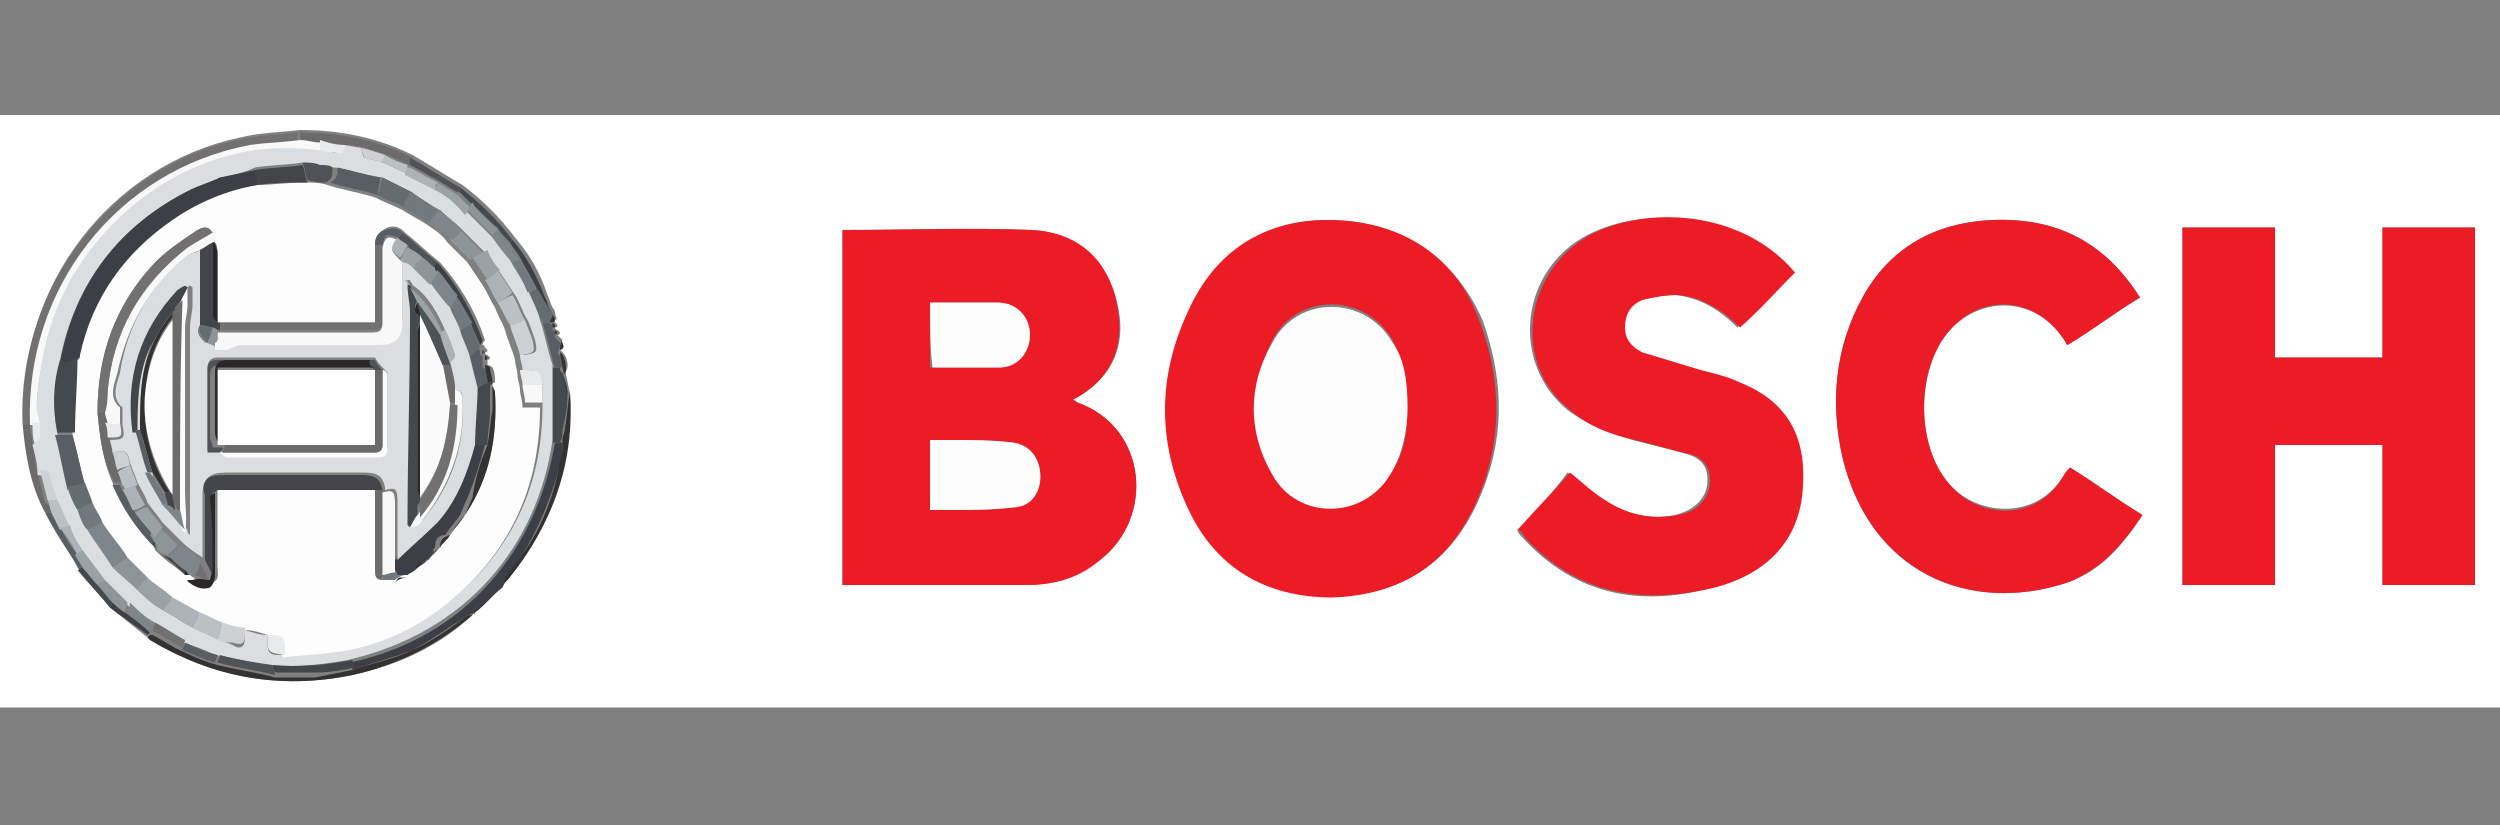 <?xml version="1.0" encoding="utf-8"?>
<!-- Generator: Adobe Illustrator 19.0.0, SVG Export Plug-In . SVG Version: 6.00 Build 0)  -->
<svg version="1.1" id="Capa_1" xmlns="http://www.w3.org/2000/svg" xmlns:xlink="http://www.w3.org/1999/xlink" x="0px" y="0px"
	 viewBox="0 0 100 33" style="enable-background:new 0 0 100 33;" xml:space="preserve">
<rect x="0" y="0" width="100" height="33" fill="#808080" stroke="none"/>
<style type="text/css">
	.st0{fill:#FEFEFE;}
	.st1{fill:#EB1C25;}
	.st2{fill:#727070;}
	.st3{fill:#3C3F45;}
	.st4{fill:#343132;}
	.st5{fill:#6C6A6A;}
	.st6{fill:#44494E;}
	.st7{fill:#585E63;}
	.st8{fill:#4F5256;}
	.st9{fill:#656C70;}
	.st10{fill:#FEFDFD;}
	.st11{fill:#F8F8F8;}
	.st12{fill:#E8EAEB;}
	.st13{fill:#DBDEE0;}
	.st14{fill:#42464A;}
	.st15{fill:#7F868B;}
	.st16{fill:#ADB2B6;}
	.st17{fill:#BAC0C3;}
	.st18{fill:#CDD1D4;}
	.st19{fill:#9BA2A6;}
	.st20{fill:#8D9599;}
	.st21{fill:#72797E;}
	.st22{fill:#FDFDFD;}
	.st23{fill:#2B2729;}
	.st24{fill:#FBFBFB;}
</style>
<g>
	<path class="st0" d="M0,28.3c0-7.9,0-15.8,0-23.7c33.3,0,66.7,0,100,0c0,7.9,0,15.8,0,23.7C66.7,28.3,33.3,28.3,0,28.3z M4.4,24.3
		c0.5,0.4,1,0.8,1.5,1.2c0,0,0.1,0.1,0.1,0.1c2.5,1.5,5.2,2,8.1,1.4c1.8-0.4,3.4-1.1,4.8-2.4c0,0,0,0,0.1-0.1
		c0.4-0.4,0.7-0.7,1.1-1.1l0,0c0.1-0.1,0.1-0.1,0.2-0.2c1.8-2.2,2.6-4.7,2.5-7.5c0,0,0,0,0,0c-0.1-0.3-0.1-0.6-0.2-0.8c0,0,0,0,0,0
		c0.2-0.2,0.1-0.7-0.2-0.9l0,0l0,0c0.3-0.1,0-0.3,0.1-0.4c-0.1-0.1-0.1-0.1-0.2-0.2c0,0,0.1,0,0.1-0.1c0,0-0.1-0.1-0.1-0.1
		c0,0-0.1,0-0.1-0.1c0,0,0.1,0,0.1-0.1c0,0-0.1-0.1-0.1-0.1c0,0,0-0.1-0.1-0.1l0,0c0.3,0,0.1-0.1,0.1-0.3c0-0.1-0.1-0.2-0.1-0.2
		c-0.1-0.2-0.1-0.3-0.2-0.5c-0.3-0.9-0.7-1.6-1.3-2.3c-0.6-0.8-1.3-1.5-2.1-2.1c-0.7-0.4-1.3-0.8-2-1.2c-1.4-0.7-2.9-1-4.5-1
		c-0.8,0.1-1.6,0.1-2.4,0.3c-5.2,1.1-8.9,6-8.6,11.2c0,1.3,0.3,2.5,0.8,3.7c0.4,0.8,0.9,1.5,1.3,2.3C3.5,23.3,4,23.8,4.4,24.3z
		 M33.7,9.2c0,4.7,0,9.5,0,14.2c0.1,0,0.1,0,0.2,0c2.4,0,4.8,0,7.2,0c1.1,0,2-0.4,2.9-1c2.2-1.7,1.9-5.3-0.9-6.3
		C43,16,43,16,42.9,16c1.9-1,2.2-2.6,1.7-4.2c-0.5-1.6-1.7-2.5-3.3-2.6C38.8,9.1,36.2,9.2,33.7,9.2z M91,23.4c0-1.9,0-3.7,0-5.6
		c1.5,0,2.9,0,4.3,0c0,1.9,0,3.7,0,5.6c1.3,0,2.5,0,3.7,0c0-4.8,0-9.5,0-14.3c-1.3,0-2.5,0-3.7,0c0,1.7,0,3.5,0,5.2
		c-1.4,0-2.9,0-4.3,0c0-1.7,0-3.5,0-5.2c-1.3,0-2.5,0-3.7,0c0,4.8,0,9.5,0,14.3C88.5,23.4,89.7,23.4,91,23.4z M53.1,8.8
		c-2.4,0-4.4,1.2-5.5,3.6c-1.2,2.6-1.2,5.2,0,7.8c1.1,2.4,3.1,3.6,5.8,3.6c2.7,0,4.6-1.3,5.7-3.7c1.1-2.4,1.1-4.8,0.2-7.3
		C58.2,10.3,56,8.8,53.1,8.8z M60.7,21.2c0,0.1,0.1,0.2,0.2,0.3c2.1,2.3,4.7,2.8,7.6,2c1.9-0.5,3.3-1.7,3.5-3.8
		c0.2-2-0.5-3.6-2.5-4.4c-0.6-0.2-1.3-0.4-1.9-0.6c-0.7-0.2-1.4-0.3-2-0.6c-0.4-0.2-0.7-0.5-0.7-1c0-0.5,0.2-0.9,0.7-1.1
		c0.4-0.1,0.9-0.2,1.4-0.2c1,0.1,1.8,0.6,2.5,1.3c0.7-0.7,1.4-1.5,2.2-2.2c-2.1-2.4-5.9-2.7-8.2-1.5c-2.7,1.4-3.1,5.1-0.8,7
		c0.8,0.6,1.7,0.9,2.6,1.2c0.8,0.2,1.6,0.4,2.3,0.6c0.5,0.2,0.7,0.5,0.7,1c0,0.7-0.5,1.2-1.3,1.4c-1,0.2-2,0-2.9-0.6
		c-0.5-0.3-0.9-0.7-1.4-1.1C62.2,19.6,61.5,20.4,60.7,21.2z M82.8,18.7c-0.1,0.1-0.2,0.3-0.3,0.4c-1.1,1.7-3.3,1.5-4.4,0.4
		c-1.5-1.5-1.5-4.7-0.1-6.3c1.3-1.4,3.4-1.3,4.5,0.3c0.1,0.1,0.1,0.2,0.2,0.3c1-0.6,1.9-1.3,2.9-1.9c-1.4-2.2-3.3-3.2-5.9-3.1
		c-2.3,0.1-4.1,1.1-5.2,3.1c-1.1,2-1.3,4.2-0.8,6.4c1.1,4.6,5,6.3,9,5c1.4-0.5,2.2-1.5,3-2.7C84.7,20,83.7,19.3,82.8,18.7z"/>
	<path class="st1" d="M33.7,9.2c2.6,0,5.1-0.1,7.6,0c1.6,0.1,2.8,0.9,3.3,2.6c0.4,1.6,0.2,3.2-1.7,4.2c0.1,0,0.1,0.1,0.2,0.1
		c2.8,1,3.1,4.6,0.9,6.3c-0.8,0.7-1.8,1-2.9,1c-2.4,0-4.8,0-7.2,0c-0.1,0-0.1,0-0.2,0C33.7,18.6,33.7,13.9,33.7,9.2z M37.2,20.4
		c0.3,0,0.6,0,0.9,0c0.8,0,1.6,0,2.4-0.1c0.6-0.1,1-0.5,1.1-1c0.1-0.8-0.3-1.5-1.1-1.6c-0.8-0.1-1.6-0.1-2.4-0.1c-0.3,0-0.6,0-0.9,0
		C37.2,18.6,37.2,19.5,37.2,20.4z M37.2,12.1c0,0.9,0,1.8,0,2.6c0.9,0,1.8,0,2.7,0c0.7,0,1.2-0.6,1.2-1.3c0-0.7-0.5-1.3-1.3-1.3
		C39,12.1,38.1,12.1,37.2,12.1z"/>
	<path class="st1" d="M91,23.4c-1.3,0-2.5,0-3.7,0c0-4.8,0-9.5,0-14.3c1.2,0,2.4,0,3.7,0c0,1.7,0,3.5,0,5.2c1.5,0,2.9,0,4.3,0
		c0-1.7,0-3.5,0-5.2c1.3,0,2.5,0,3.7,0c0,4.7,0,9.5,0,14.3c-1.2,0-2.5,0-3.7,0c0-1.9,0-3.7,0-5.6c-1.4,0-2.9,0-4.3,0
		C91,19.7,91,21.5,91,23.4z"/>
	<path class="st1" d="M53.1,8.8c3,0,5.2,1.5,6.1,4.1c0.9,2.4,0.9,4.9-0.2,7.3c-1.1,2.4-3,3.6-5.7,3.7c-2.7,0-4.7-1.2-5.8-3.6
		c-1.2-2.6-1.2-5.2,0-7.8C48.6,10,50.6,8.8,53.1,8.8z M56.3,16.3c0-1-0.2-1.9-0.6-2.7c-1.1-1.9-3.8-1.9-4.8,0
		c-0.9,1.8-0.9,3.6,0,5.3c1,1.8,3.6,1.8,4.7,0C56.2,18.2,56.3,17.2,56.3,16.3z"/>
	<path class="st1" d="M60.7,21.2c0.7-0.8,1.5-1.6,2.1-2.3c0.5,0.4,0.9,0.8,1.4,1.1c0.9,0.6,1.9,0.8,2.9,0.6c0.8-0.1,1.3-0.7,1.3-1.4
		c0-0.5-0.3-0.9-0.7-1c-0.8-0.2-1.5-0.4-2.3-0.6c-0.9-0.2-1.8-0.5-2.6-1.2c-2.3-1.8-1.9-5.5,0.8-7c2.3-1.2,6.1-1,8.2,1.5
		c-0.7,0.7-1.4,1.5-2.2,2.2c-0.7-0.7-1.5-1.2-2.5-1.3c-0.5,0-1,0.1-1.4,0.2c-0.5,0.2-0.7,0.6-0.7,1.1c0,0.5,0.3,0.8,0.7,1
		c0.7,0.2,1.3,0.4,2,0.6c0.6,0.2,1.3,0.3,1.9,0.6c2,0.8,2.7,2.3,2.5,4.4c-0.2,2.1-1.6,3.3-3.5,3.8c-2.9,0.7-5.5,0.3-7.6-2
		C60.9,21.3,60.8,21.2,60.7,21.2z"/>
	<path class="st1" d="M82.8,18.7c1,0.6,1.9,1.3,2.9,1.9c-0.8,1.2-1.7,2.2-3,2.7c-3.9,1.3-7.9-0.4-9-5c-0.5-2.2-0.3-4.4,0.8-6.4
		c1.1-2,2.9-3,5.2-3.1c2.6-0.1,4.5,0.9,5.9,3.1c-1,0.6-1.9,1.3-2.9,1.9c-0.1-0.1-0.1-0.2-0.2-0.3c-1.1-1.6-3.2-1.8-4.5-0.3
		c-1.4,1.5-1.4,4.8,0.1,6.3c1.1,1.2,3.3,1.4,4.4-0.4C82.6,18.9,82.7,18.8,82.8,18.7z"/>
	<path class="st2" d="M0.9,16.9C0.7,11.6,4.4,6.7,9.5,5.6c0.8-0.2,1.6-0.2,2.4-0.3c0,0.1,0,0.2,0,0.3c-0.6,0.1-1.3,0.1-1.9,0.2
		c-5.3,1-9,5.7-8.8,11.1c0,0,0,0.1,0,0.1C1.1,17,1,16.9,0.9,16.9z"/>
	<path class="st3" d="M19,24.5C19,24.6,18.9,24.6,19,24.5c-0.2,0.1-0.3,0.1-0.4,0.2c-0.7,0.4-1.3,0.9-2.1,1.3
		c-0.7,0.3-1.6,0.5-2.4,0.8c0-0.1-0.1-0.2-0.1-0.3c4.7-1,7.5-4.6,8.2-8.8c0.1,0,0.2,0,0.3,0c0,0.3,0,0.6-0.1,0.9
		c-0.4,1.5-1,2.9-1.9,4.2c-0.2,0.2-0.3,0.5-0.4,0.7c0,0,0,0,0,0C19.7,23.8,19.4,24.2,19,24.5z"/>
	<path class="st4" d="M14.1,26.8c0.8-0.3,1.6-0.4,2.4-0.8c0.7-0.3,1.4-0.8,2.1-1.3c0.1-0.1,0.2-0.1,0.3-0.1c-1.4,1.2-3,2-4.8,2.4
		c-2.9,0.6-5.6,0.1-8.1-1.4c0,0-0.1-0.1-0.1-0.1c0,0,0.1-0.1,0.1-0.1c0,0,0,0,0.1,0c0.4,0.2,0.8,0.5,1.3,0.7
		c0.4,0.2,0.9,0.4,1.3,0.5c0.8,0.2,1.6,0.3,2.3,0.5c0.5,0,1.1,0,1.6,0C13.1,27,13.6,26.9,14.1,26.8z"/>
	<path class="st5" d="M12,5.6c0-0.1,0-0.2,0-0.3c1.6,0,3.1,0.3,4.5,1c0,0.1,0,0.2,0,0.3c0,0-0.1,0-0.1,0c-0.3-0.1-0.6-0.3-0.9-0.4
		c-0.3-0.1-0.6-0.2-0.9-0.3c-0.2,0-0.5-0.1-0.7-0.1c-0.3,0-0.7-0.1-1-0.1C12.5,5.7,12.2,5.6,12,5.6z"/>
	<path class="st4" d="M20.1,23.4c0.1-0.2,0.2-0.5,0.4-0.7c1-1.2,1.6-2.6,1.9-4.2c0.1-0.3,0.1-0.6,0.1-0.9c0-0.2,0.1-0.3,0.1-0.5
		c0.1-0.5,0.1-1,0.2-1.4c0.2,2.8-0.7,5.3-2.5,7.5C20.2,23.3,20.1,23.4,20.1,23.4z"/>
	<path class="st5" d="M0.9,16.9C1,16.9,1.1,17,1.2,17c0,0.3,0.1,0.5,0.1,0.8c0.1,0.4,0.1,0.7,0.2,1.1c0.1,0.4,0.2,0.8,0.3,1.2
		C2,20.2,2,20.4,2.1,20.5c-0.1,0-0.2,0-0.3,0C1.2,19.4,1,18.1,0.9,16.9z"/>
	<path class="st6" d="M22.7,15.8c0,0.5-0.1,1-0.2,1.4c0,0.2,0,0.3-0.1,0.5c-0.1,0-0.2,0-0.3,0c0-1,0-2,0-3c0.1,0,0.2,0,0.3,0
		c0,0.1,0,0.2,0.1,0.2c0,0,0,0,0,0C22.6,15.2,22.7,15.5,22.7,15.8L22.7,15.8z"/>
	<path class="st6" d="M18.4,7.5c0.8,0.6,1.5,1.3,2.1,2.1c0,0-0.1,0.1-0.1,0.1c-0.2-0.2-0.4-0.4-0.5-0.6c-0.4-0.3-0.7-0.7-1.1-1
		c-0.2-0.2-0.3-0.3-0.5-0.5C18.3,7.6,18.3,7.6,18.4,7.5z"/>
	<path class="st7" d="M1.8,20.5c0.1,0,0.2,0,0.3,0c0.1,0.2,0.2,0.4,0.3,0.6c0.2,0.4,0.4,0.7,0.7,1.1c0.1,0.2,0.2,0.3,0.3,0.5
		c-0.1,0-0.1,0.1-0.2,0.1C2.7,22,2.2,21.3,1.8,20.5z"/>
	<path class="st7" d="M22.5,14.7c-0.1,0-0.2,0-0.3,0c-0.2-0.6-0.3-1.2-0.5-1.8c0.1,0,0.2,0,0.3,0c0,0,0,0.1,0.1,0.1
		c0,0.1,0,0.1,0,0.2c0,0,0.1,0,0.1,0.1c0,0.1,0,0.1,0,0.2c0.1,0.1,0.1,0.1,0.2,0.2c0,0.1,0,0.3-0.1,0.4l0,0c0,0,0,0,0,0
		C22.4,14.2,22.5,14.4,22.5,14.7z"/>
	<path class="st8" d="M18.4,7.5c0,0.1-0.1,0.2-0.1,0.2c-0.3-0.2-0.5-0.3-0.8-0.5c-0.4-0.2-0.7-0.4-1.1-0.6c0-0.1,0-0.2,0-0.3
		C17.1,6.7,17.7,7.1,18.4,7.5z"/>
	<path class="st9" d="M22,12.9c-0.1,0-0.2,0-0.3,0c-0.2-0.4-0.4-0.8-0.5-1.2c0.1-0.1,0.2-0.1,0.3-0.2c0.1,0.2,0.2,0.3,0.3,0.5
		c0.1,0.2,0.2,0.3,0.3,0.5c0,0.1,0.1,0.2,0.1,0.2C22.1,12.7,22.1,12.8,22,12.9L22,12.9z"/>
	<path class="st3" d="M21.7,11.9c-0.1-0.2-0.2-0.3-0.3-0.5c-0.2-0.4-0.4-0.7-0.6-1.1c-0.1-0.2-0.3-0.4-0.4-0.6c0,0,0.1-0.1,0.1-0.1
		c0.6,0.7,1,1.5,1.3,2.3C21.8,11.9,21.7,11.9,21.7,11.9z"/>
	<path class="st6" d="M3.1,22.8c0.1,0,0.1-0.1,0.2-0.1c0.2,0.2,0.4,0.5,0.6,0.7c0.2,0.2,0.4,0.5,0.6,0.7c0,0.1-0.1,0.1-0.1,0.2
		C4,23.8,3.5,23.3,3.1,22.8z"/>
	<path class="st3" d="M4.4,24.3c0-0.1,0.1-0.1,0.1-0.2c0.2,0.1,0.4,0.3,0.5,0.4C5.4,24.8,5.7,25,6,25.3c0,0-0.1,0.1-0.1,0.1
		C5.4,25,4.9,24.7,4.4,24.3z"/>
	<path class="st4" d="M19,24.5c0.4-0.4,0.7-0.7,1.1-1.1C19.7,23.8,19.4,24.2,19,24.5z"/>
	<path class="st4" d="M22.7,15.8c-0.1-0.3-0.1-0.6-0.2-0.8C22.6,15.2,22.7,15.5,22.7,15.8z"/>
	<path class="st4" d="M22.5,14.7c0-0.2-0.1-0.4-0.1-0.6c0.2,0.1,0.3,0.6,0.2,0.9C22.5,14.8,22.5,14.7,22.5,14.7z"/>
	<path class="st4" d="M21.7,11.9c0,0,0.1,0,0.1,0c0.1,0.2,0.1,0.3,0.2,0.5C21.9,12.2,21.8,12.1,21.7,11.9z"/>
	<path class="st4" d="M22.4,14c0-0.1,0-0.3,0.1-0.4C22.4,13.7,22.7,13.9,22.4,14z"/>
	<path class="st4" d="M22,12.9c0-0.1,0.1-0.2,0.1-0.3C22.2,12.7,22.3,12.9,22,12.9z"/>
	<path class="st4" d="M22.1,13.1c0-0.1,0-0.1,0-0.2c0,0,0.1,0.1,0.1,0.1C22.2,13.1,22.2,13.1,22.1,13.1z"/>
	<path class="st4" d="M22.2,13.4c0-0.1,0-0.1,0-0.2c0,0,0.1,0.1,0.1,0.1C22.3,13.3,22.2,13.4,22.2,13.4z"/>
	<path class="st10" d="M37.2,20.4c0-0.9,0-1.8,0-2.8c0.3,0,0.6,0,0.9,0c0.8,0,1.6,0,2.4,0.1c0.8,0.1,1.2,0.8,1.1,1.6
		c-0.1,0.6-0.5,1-1.1,1c-0.8,0.1-1.6,0.1-2.4,0.1C37.8,20.4,37.5,20.4,37.2,20.4z"/>
	<path class="st10" d="M37.2,12.1c0.9,0,1.8,0,2.7,0c0.8,0,1.3,0.6,1.3,1.3c0,0.7-0.5,1.3-1.2,1.3c-0.9,0-1.8,0-2.7,0
		C37.2,13.9,37.2,13,37.2,12.1z"/>
	<path class="st10" d="M56.3,16.3c0,0.9-0.2,1.9-0.7,2.7c-1.1,1.8-3.7,1.8-4.7,0c-1-1.7-1-3.6,0-5.3c1-1.9,3.7-1.9,4.8,0
		C56.2,14.4,56.3,15.3,56.3,16.3z"/>
	<path class="st11" d="M12,5.6c0.3,0,0.5,0.1,0.8,0.1c0,0.1,0,0.3,0,0.4c-0.8-0.1-1.7-0.2-2.5,0C8.3,6.4,6.6,7.2,5.1,8.5
		c-1.8,1.6-3,3.6-3.4,6c-0.1,0.5-0.2,1-0.2,1.5c0,0.3,0.1,0.7,0.1,1c-0.1,0-0.3,0-0.4,0C1,11.5,4.7,6.8,10,5.8
		C10.7,5.7,11.3,5.7,12,5.6z"/>
	<path class="st12" d="M1.3,16.9c0.1,0,0.3,0,0.4,0c0,0.2,0,0.4,0,0.6c0,0.1-0.2,0.2-0.3,0.3C1.3,17.5,1.3,17.3,1.3,16.9
		C1.2,17,1.3,17,1.3,16.9z"/>
	<path class="st13" d="M1.3,17.8c0.1-0.1,0.3-0.2,0.3-0.3c0-0.2,0-0.4,0-0.6c-0.1-0.3-0.2-0.7-0.1-1c0-0.5,0.1-1,0.2-1.5
		c0.4-2.4,1.6-4.4,3.4-6c1.5-1.3,3.2-2.1,5.1-2.4c0.8-0.1,1.7-0.1,2.5,0c0.2,0,0.4,0,0.6,0.1c0.3,0,0.4,0,0.4-0.3
		c0.2,0,0.5,0.1,0.7,0.1c0.1,0.1,0.1,0.4,0.2,0.4c0.2,0.1,0.5,0.1,0.7,0.2c0.3,0.1,0.6,0.3,0.9,0.4c0.4,0.2,0.8,0.4,1.2,0.6
		c0.4,0.3,0.8,0.6,1.2,0.9c0.3,0.3,0.7,0.7,1,1c0.3,0.3,0.6,0.7,0.8,1c0.2,0.4,0.5,0.8,0.7,1.2c0.2,0.4,0.4,0.8,0.5,1.2
		c0.2,0.6,0.3,1.2,0.5,1.8c0,1,0,2,0,3c-0.6,4.2-3.4,7.7-8.2,8.8c-1.1,0.2-2.1,0.3-3.2,0.2c-0.7-0.1-1.4-0.3-2.1-0.4
		c-0.4-0.2-0.9-0.4-1.3-0.5c-0.4-0.2-0.8-0.5-1.2-0.7c-0.3-0.3-0.7-0.5-1-0.8c-0.3-0.3-0.6-0.6-0.9-0.9c-0.3-0.4-0.6-0.8-0.9-1.2
		c-0.2-0.3-0.4-0.6-0.6-0.9c-0.2-0.4-0.3-0.7-0.5-1.1c-0.1-0.3-0.2-0.5-0.3-0.8c-0.1-0.2-0.2-0.3-0.4-0.3
		C1.5,18.5,1.4,18.2,1.3,17.8z M21.7,15.4c-0.2-0.6-0.2-0.6-0.8-0.6c0,0,0,0,0,0c0-0.2-0.1-0.4-0.1-0.6c0.1,0,0.1,0,0.2,0
		c0.5-0.1,0.5-0.1,0.4-0.6c-0.1-0.3-0.2-0.6-0.3-0.8c-0.2-0.3-0.3-0.7-0.5-1c-0.2-0.3-0.4-0.6-0.6-0.9c-0.2-0.3-0.4-0.5-0.6-0.8
		c-0.3-0.3-0.6-0.6-0.9-0.9c-0.3-0.3-0.6-0.5-0.9-0.8c-0.4-0.2-0.7-0.4-1.1-0.7c-0.4-0.2-0.8-0.4-1.2-0.6C14.6,7,14,6.8,13.4,6.7
		c-0.2,0-0.4,0-0.5-0.1c0,0-0.1,0-0.1,0c-0.2,0-0.5,0-0.7-0.1c-0.6,0.1-1.3,0.1-1.9,0.2C9.8,6.9,9.3,7,8.8,7.1c0,0,0,0,0,0
		C8.4,7.3,8,7.4,7.6,7.6C4.8,9,3,11.3,2.4,14.4c-0.2,1-0.3,2-0.1,3c0.2,0.7,0.3,1.4,0.5,2.1c0.1,0.3,0.3,0.6,0.4,0.9
		c0.1,0.3,0.3,0.5,0.4,0.8c0.3,0.5,0.7,1,1,1.5c0.3,0.3,0.6,0.6,0.9,0.9c0.3,0.3,0.7,0.5,1,0.8c0.4,0.2,0.8,0.5,1.2,0.7
		c0.4,0.2,0.7,0.3,1.1,0.5c0.2,0.1,0.3,0.1,0.5,0.2c0.3,0.2,0.5,0.1,0.5-0.3c0-0.1,0-0.2,0-0.3c0.3,0.1,0.6,0.2,0.9,0.2
		c0,0.8,0,0.8,0.7,0.8c0.7,0,1.3-0.1,2-0.2c2-0.2,3.7-1.1,5.1-2.4c2.2-2,3.2-4.5,3.2-7.4C21.7,15.9,21.7,15.7,21.7,15.4z"/>
	<path class="st14" d="M10.9,26.6c1.1,0.1,2.1,0,3.2-0.2c0,0.1,0.1,0.2,0.1,0.3c-0.5,0.1-1,0.2-1.5,0.2c-0.5,0-1.1,0-1.6,0
		C11,26.9,10.9,26.8,10.9,26.6z"/>
	<path class="st8" d="M10.9,26.6c0,0.1,0.1,0.2,0.1,0.4c-0.8-0.2-1.6-0.3-2.3-0.5c0-0.1,0.1-0.2,0.1-0.3
		C9.5,26.4,10.2,26.5,10.9,26.6z"/>
	<path class="st2" d="M6.2,24.9c0.4,0.2,0.8,0.5,1.2,0.7c0,0.1-0.1,0.2-0.1,0.3c-0.4-0.2-0.8-0.5-1.3-0.7
		C6.1,25.2,6.1,25.1,6.2,24.9z"/>
	<path class="st7" d="M7.3,26c0-0.1,0.1-0.2,0.1-0.3c0.4,0.2,0.9,0.4,1.3,0.5c0,0.1-0.1,0.2-0.1,0.3C8.2,26.4,7.8,26.2,7.3,26z"/>
	<path class="st15" d="M6.2,24.9c0,0.1-0.1,0.2-0.1,0.4c0,0,0,0-0.1,0c-0.3-0.3-0.6-0.5-0.9-0.8c0-0.1,0.1-0.2,0.1-0.4
		C5.5,24.4,5.8,24.7,6.2,24.9z"/>
	<path class="st16" d="M17.4,7.6c-0.4-0.2-0.8-0.4-1.2-0.6c0-0.1,0-0.2,0.1-0.3c0,0,0.1,0,0.1,0c0.4,0.2,0.7,0.4,1.1,0.6
		C17.5,7.3,17.4,7.4,17.4,7.6z"/>
	<path class="st12" d="M13.8,5.8c0,0.3-0.1,0.4-0.4,0.3c-0.2,0-0.4,0-0.6-0.1c0-0.1,0-0.3,0-0.4C13.1,5.7,13.4,5.8,13.8,5.8z"/>
	<path class="st17" d="M16.3,6.6c0,0.1,0,0.2-0.1,0.3c-0.3-0.1-0.6-0.3-0.9-0.4c0-0.1,0.1-0.2,0.1-0.3C15.7,6.4,16,6.5,16.3,6.6z"/>
	<path class="st18" d="M15.4,6.2c0,0.1-0.1,0.2-0.1,0.3c-0.2-0.1-0.5-0.1-0.7-0.2c-0.1-0.1-0.1-0.3-0.2-0.4
		C14.8,6,15.1,6.1,15.4,6.2z"/>
	<path class="st17" d="M2.3,20c0.2,0.4,0.3,0.7,0.5,1.1c-0.1,0-0.2,0-0.4,0.1c-0.1-0.2-0.2-0.4-0.3-0.6C2,20.4,2,20.2,1.9,20
		C2,20,2.1,20,2.3,20z"/>
	<path class="st18" d="M2.3,20C2.1,20,2,20,1.9,20c-0.1-0.4-0.2-0.8-0.3-1.2c0.2,0,0.4,0,0.4,0.3C2.1,19.4,2.2,19.7,2.3,20z"/>
	<path class="st19" d="M17.4,7.6c0-0.1,0.1-0.2,0.1-0.3c0.3,0.2,0.5,0.3,0.8,0.5c0.2,0.2,0.3,0.3,0.5,0.5c-0.1,0.1-0.1,0.2-0.2,0.3
		C18.2,8.1,17.8,7.8,17.4,7.6z"/>
	<path class="st15" d="M20.5,10.5c-0.3-0.3-0.6-0.7-0.8-1c0.1-0.1,0.2-0.2,0.2-0.2c0.2,0.2,0.4,0.4,0.5,0.6c0.1,0.2,0.3,0.4,0.4,0.6
		C20.7,10.4,20.6,10.4,20.5,10.5z"/>
	<path class="st20" d="M19.9,9.2c-0.1,0.1-0.2,0.2-0.2,0.2c-0.3-0.3-0.7-0.7-1-1c0.1-0.1,0.1-0.2,0.2-0.3
		C19.1,8.5,19.5,8.8,19.9,9.2z"/>
	<path class="st19" d="M3.3,22c0.3,0.4,0.6,0.8,0.9,1.2c-0.1,0.1-0.2,0.1-0.3,0.2c-0.2-0.2-0.4-0.5-0.6-0.7
		c-0.1-0.2-0.2-0.3-0.3-0.5C3.1,22.1,3.2,22.1,3.3,22z"/>
	<path class="st16" d="M3.3,22c-0.1,0.1-0.2,0.1-0.2,0.2c-0.2-0.4-0.4-0.7-0.7-1.1c0.1,0,0.2,0,0.4-0.1C2.9,21.4,3.1,21.7,3.3,22z"
		/>
	<path class="st21" d="M20.5,10.5c0.1,0,0.2-0.1,0.3-0.1c0.2,0.4,0.4,0.7,0.6,1.1c-0.1,0.1-0.2,0.1-0.3,0.2
		C20.9,11.2,20.7,10.8,20.5,10.5z"/>
	<path class="st20" d="M3.9,23.4c0.1-0.1,0.2-0.1,0.3-0.2c0.3,0.3,0.6,0.6,0.9,0.9c0,0.1-0.1,0.2-0.1,0.4c-0.2-0.1-0.4-0.3-0.5-0.4
		C4.3,23.9,4.1,23.6,3.9,23.4z"/>
	<path class="st22" d="M10.7,25.4c-0.3-0.1-0.6-0.2-0.9-0.2c-0.3-0.1-0.6-0.2-0.9-0.2c-0.3-0.1-0.6-0.3-0.9-0.4
		c-0.4-0.2-0.7-0.4-1.1-0.6c-0.3-0.3-0.7-0.5-1-0.8c-0.3-0.3-0.5-0.5-0.8-0.8c-0.3-0.5-0.7-0.9-1-1.4c-0.1-0.3-0.3-0.5-0.4-0.8
		c-0.1-0.3-0.2-0.5-0.3-0.8c-0.2-0.7-0.3-1.3-0.5-2c0-1,0.1-2,0.1-3c0-0.1,0.1-0.1,0.1-0.2c0.6-2.3,1.8-4,3.7-5.4
		c1-0.7,2.2-1.2,3.4-1.4c0.7,0,1.3-0.1,2-0.1c0.3,0,0.6,0,0.9,0.1c0.6,0.2,1.3,0.3,1.9,0.5c0.4,0.2,0.7,0.3,1.1,0.5
		c0.3,0.2,0.7,0.4,1,0.6c0.3,0.2,0.6,0.4,0.8,0.7c0.3,0.3,0.5,0.5,0.8,0.8c0.2,0.3,0.4,0.6,0.6,0.9c0.2,0.3,0.3,0.6,0.5,0.9
		c0.1,0.3,0.3,0.6,0.4,0.9c0.1,0.4,0.3,0.8,0.4,1.2c0,0.2,0.1,0.4,0.1,0.6c0,0.2,0.1,0.4,0.1,0.6c0,0.2,0.1,0.4,0.1,0.7
		c0.2,0,0.4,0,0.7,0c0,2.9-1,5.4-3.2,7.4c-1.4,1.3-3.2,2.2-5.1,2.4c-0.7,0.1-1.3,0.1-2,0.2c0-0.1,0-0.2,0-0.3c0-0.4-0.1-0.5-0.5-0.5
		C10.9,25.4,10.8,25.4,10.7,25.4z M16.6,22.8L16.6,22.8c0.1-0.1,0.3-0.2,0.4-0.3c0.1-0.1,0.2-0.1,0.2-0.2c0.1-0.1,0.2-0.2,0.3-0.3
		c0,0,0,0,0.1-0.1c0.1-0.2,0.3-0.3,0.4-0.5c0,0,0,0,0,0c0.2-0.3,0.4-0.5,0.6-0.8c0,0,0,0,0,0c1-1.5,1.3-3.2,1.2-4.9
		c0-0.1-0.1-0.2-0.1-0.3c0,0,0-0.1,0.1-0.1c0-0.2,0-0.4-0.1-0.6c0,0-0.1-0.1-0.2-0.1c0-0.1,0-0.1,0-0.2c0,0,0.1,0,0.1-0.1
		c0,0-0.1-0.1-0.1-0.1c0,0-0.1,0-0.1-0.1c0,0,0.1,0,0.1-0.1c0,0-0.1-0.1-0.1-0.1c0,0,0-0.1-0.1-0.1l0,0c0-0.1,0.1-0.2,0.1-0.2
		c-0.4-1.2-1-2.2-1.8-3.1c-0.5-0.4-0.9-0.8-1.4-1.2c-0.2-0.2-0.4-0.3-0.7-0.2C15.1,9.3,15,9.5,15,9.8c0,1,0,2,0,3.1
		c-2.1,0-4.1,0-6.2,0c0,0-0.1,0-0.1,0c0-0.9,0-1.9,0-2.8c0-0.1,0-0.3-0.1-0.4C8.5,9.5,8.8,9.3,8.5,9.3C8.3,9,8.1,9.1,7.9,9.2
		c-0.6,0.4-1.2,0.8-1.7,1.3c-1.6,1.7-2.3,3.7-2.3,6c0.1,1,0.2,1.9,0.6,2.8c0.3,0.9,0.9,1.7,1.5,2.4c0.1,0.1,0.2,0.2,0.2,0.3
		c0,0,0.1,0.1,0.1,0.1c0.3,0.3,0.6,0.5,1,0.8C7.5,23,7.5,23,7.6,23c0.1,0.1,0.2,0.1,0.2,0.2c0.2,0.2,0.4,0.3,0.7,0.1
		c0.3-0.1,0.2-0.4,0.2-0.6c0-1.1,0-2.1,0-3.2c2.1,0,4.2,0,6.3,0c0,1.1,0,2.1,0,3.2c0,0.2,0.1,0.4,0.3,0.4c0.2,0,0.3,0.1,0.5,0.1
		c0.1-0.1,0.3-0.2,0.4-0.2c0,0,0,0,0.1,0C16.4,22.9,16.5,22.9,16.6,22.8z"/>
	<path class="st3" d="M10.3,7.4C9.1,7.6,7.9,8.1,6.9,8.8c-1.9,1.3-3.2,3.1-3.7,5.4c0,0.1,0,0.1-0.1,0.2c-0.1,0.1-0.3,0.1-0.4,0.2
		c-0.1,0-0.2-0.1-0.3-0.1C3,11.3,4.8,9,7.6,7.6C8,7.4,8.4,7.3,8.8,7.1c0,0,0,0,0.1,0c0,0,0,0-0.1,0C9.3,7,9.8,6.9,10.2,6.8
		C10.3,7,10.3,7.2,10.3,7.4z"/>
	<path class="st6" d="M2.4,14.4c0.1,0,0.2,0.1,0.3,0.1c0.1-0.1,0.3-0.1,0.4-0.2c0,1-0.1,2-0.1,3c-0.2,0-0.5,0-0.7,0
		C2.1,16.4,2.1,15.4,2.4,14.4z M2.6,15.8C2.6,15.8,2.7,15.8,2.6,15.8C2.7,15.8,2.7,15.8,2.6,15.8C2.7,15.8,2.7,15.8,2.6,15.8
		C2.6,15.8,2.6,15.8,2.6,15.8z"/>
	<path class="st7" d="M2.2,17.4c0.2,0,0.5,0,0.7,0c0.2,0.7,0.3,1.3,0.5,2c-0.2,0.1-0.5,0.1-0.7,0.2C2.5,18.8,2.4,18.1,2.2,17.4z"/>
	<path class="st7" d="M15.1,7.8c-0.6-0.2-1.3-0.3-1.9-0.5c0.3-0.1,0.3-0.4,0.3-0.6C14,6.8,14.6,7,15.2,7.1
		C15.2,7.4,15.1,7.6,15.1,7.8z"/>
	<path class="st14" d="M10.3,7.4c0-0.2-0.1-0.4-0.1-0.6c0.6-0.1,1.3-0.1,1.9-0.2c0.1,0.2,0.1,0.5,0.2,0.7C11.6,7.3,11,7.3,10.3,7.4z
		"/>
	<path class="st15" d="M4.1,20.9c0.3,0.5,0.7,0.9,1,1.4c-0.2,0.1-0.4,0.3-0.6,0.4c-0.3-0.5-0.7-1-1-1.5C3.7,21.1,3.9,21,4.1,20.9z"
		/>
	<path class="st16" d="M6.9,23.9c0.4,0.2,0.7,0.4,1.1,0.6c-0.1,0.2-0.2,0.4-0.3,0.6c-0.4-0.2-0.8-0.5-1.2-0.7
		C6.6,24.3,6.7,24.1,6.9,23.9z"/>
	<path class="st18" d="M20.8,14.2c-0.1-0.4-0.3-0.8-0.4-1.2c0.2-0.1,0.4-0.2,0.6-0.2c0.1,0.3,0.2,0.5,0.3,0.8
		c0.1,0.5,0.1,0.5-0.4,0.6C20.9,14.2,20.8,14.2,20.8,14.2z"/>
	<path class="st20" d="M18.8,10.4c-0.3-0.3-0.5-0.5-0.8-0.8c0.1-0.2,0.3-0.3,0.4-0.4c0.3,0.3,0.6,0.6,0.9,0.9
		C19.2,10.2,19,10.3,18.8,10.4z"/>
	<path class="st9" d="M15.1,7.8c0.1-0.2,0.1-0.4,0.2-0.7c0.4,0.2,0.8,0.4,1.2,0.6c-0.1,0.2-0.2,0.4-0.3,0.6
		C15.8,8.1,15.4,8,15.1,7.8z"/>
	<path class="st20" d="M4.5,22.7c0.2-0.1,0.4-0.3,0.6-0.4c0.3,0.3,0.5,0.5,0.8,0.8c-0.1,0.2-0.3,0.4-0.4,0.5
		C5.2,23.3,4.8,23,4.5,22.7z"/>
	<path class="st19" d="M5.5,23.6c0.1-0.2,0.3-0.4,0.4-0.5c0.3,0.3,0.7,0.5,1,0.8c-0.1,0.2-0.3,0.4-0.4,0.5
		C6.1,24.2,5.8,23.9,5.5,23.6z"/>
	<path class="st21" d="M16.1,8.3c0.1-0.2,0.2-0.4,0.3-0.6c0.4,0.2,0.7,0.4,1.1,0.7c-0.1,0.2-0.3,0.4-0.4,0.5
		C16.8,8.7,16.5,8.5,16.1,8.3z"/>
	<path class="st8" d="M12.3,7.2c-0.1-0.2-0.1-0.5-0.2-0.7c0.2,0,0.5,0,0.7,0.1c0,0,0,0.1,0,0.1c0,0,0-0.1,0-0.1c0.2,0,0.4,0,0.5,0.1
		c0,0.3,0,0.5-0.3,0.6C12.8,7.3,12.6,7.3,12.3,7.2z"/>
	<path class="st17" d="M7.7,25.1c0.1-0.2,0.2-0.4,0.3-0.6c0.3,0.1,0.6,0.3,0.9,0.4c-0.1,0.2-0.1,0.5-0.2,0.7
		C8.4,25.4,8,25.3,7.7,25.1z"/>
	<path class="st16" d="M19.9,12.1c-0.2-0.3-0.3-0.6-0.5-0.9c0.2-0.1,0.4-0.3,0.5-0.4c0.2,0.3,0.4,0.6,0.6,0.9
		C20.3,11.9,20.1,12,19.9,12.1z"/>
	<path class="st17" d="M19.9,12.1c0.2-0.1,0.4-0.2,0.6-0.3c0.2,0.3,0.3,0.7,0.5,1c-0.2,0.1-0.4,0.2-0.6,0.2
		C20.2,12.7,20.1,12.4,19.9,12.1z"/>
	<path class="st15" d="M17.2,8.9c0.1-0.2,0.3-0.4,0.4-0.5c0.3,0.3,0.6,0.5,0.9,0.8c-0.1,0.1-0.3,0.3-0.4,0.4
		C17.7,9.3,17.5,9.1,17.2,8.9z"/>
	<path class="st19" d="M20,10.8c-0.2,0.1-0.4,0.3-0.5,0.4c-0.2-0.3-0.4-0.6-0.6-0.9c0.2-0.1,0.4-0.2,0.6-0.3
		C19.6,10.3,19.8,10.6,20,10.8z"/>
	<path class="st9" d="M2.7,19.5c0.2-0.1,0.5-0.1,0.7-0.2c0.1,0.3,0.2,0.5,0.3,0.8c-0.2,0.1-0.4,0.2-0.6,0.3
		C2.9,20.1,2.8,19.8,2.7,19.5z"/>
	<path class="st18" d="M8.7,25.6c0.1-0.2,0.1-0.5,0.2-0.7c0.3,0.1,0.6,0.2,0.9,0.2c0,0.1,0,0.2,0,0.3c0,0.4-0.2,0.4-0.5,0.3
		C9.1,25.7,8.9,25.7,8.7,25.6z"/>
	<path class="st21" d="M3.1,20.4c0.2-0.1,0.4-0.2,0.6-0.3c0.1,0.3,0.3,0.5,0.4,0.8c-0.2,0.1-0.4,0.2-0.6,0.3
		C3.3,21,3.2,20.7,3.1,20.4z"/>
	<path class="st12" d="M10.7,25.4c0.1,0,0.2,0,0.2,0c0.3,0,0.5,0.1,0.5,0.5c0,0.1,0,0.2,0,0.3C10.7,26.1,10.7,26.1,10.7,25.4z"/>
	<path class="st11" d="M21.7,16.1c-0.2,0-0.4,0-0.7,0c0-0.3-0.1-0.5-0.1-0.7c0.3,0,0.5,0,0.8,0C21.7,15.7,21.7,15.9,21.7,16.1z"/>
	<path class="st12" d="M21.7,15.4c-0.3,0-0.5,0-0.8,0c0-0.2-0.1-0.4-0.1-0.6c0,0,0,0,0,0C21.6,14.8,21.6,14.8,21.7,15.4z"/>
	<path class="st7" d="M12.9,6.6C12.9,6.6,12.9,6.7,12.9,6.6C12.8,6.7,12.8,6.6,12.9,6.6C12.8,6.6,12.9,6.6,12.9,6.6z"/>
	<path class="st14" d="M15,19.6c-2.1,0-4.2,0-6.3,0c-0.1,0.1-0.2,0.1-0.2,0.2c0,1,0,2,0.1,2.9c0,0.1-0.1,0.3-0.1,0.4c0,0,0,0,0-0.1
		c-0.1-0.2-0.2-0.4-0.3-0.6c0,0,0-0.1,0-0.1c0-0.8,0-1.7,0-2.5C8,19.2,8.3,19,9,19c1.8,0,3.5,0,5.3,0c0.5,0,0.9,0,1,0.6
		C15.2,19.6,15.1,19.6,15,19.6z"/>
	<path class="st3" d="M17.2,22.3c-0.1,0.1-0.2,0.1-0.2,0.2c-0.2,0-0.4,0.1-0.4,0.3c0,0,0,0,0,0c-0.1,0.1-0.2,0.1-0.3,0.2
		c0,0,0,0-0.1,0c-0.1,0-0.2,0-0.3,0c0-0.1-0.1-0.2-0.1-0.2c0-0.1,0-0.2,0-0.4c0.5-0.5,1.1-1,1.6-1.5c0.8-0.9,1.2-2,1.5-3.1
		c0.2,0,0.3,0,0.5,0c-0.2,0.7-0.4,1.4-0.7,2.1c-0.1,0.2-0.2,0.5-0.3,0.7c0,0,0,0,0,0c-0.2,0.3-0.4,0.5-0.6,0.8c0,0,0,0,0,0
		c-0.3,0-0.4,0.2-0.4,0.5c0,0,0,0-0.1,0.1C17.4,22,17.3,22.2,17.2,22.3z"/>
	<path class="st11" d="M8.5,9.3c0.4,0,0,0.3,0.1,0.4c0,0-0.1,0-0.1,0C8.4,9.8,8.2,9.9,8,10c-0.2,0.1-0.4,0.1-0.5,0.3
		C6,11.4,5.1,13,4.7,14.9c-0.1,0.4-0.4,1,0.1,1.4c0,0,0,0.1,0,0.2c0,0.2,0,0.3,0,0.5C4.7,17,4.5,17,4.3,17c0-0.2-0.1-0.3-0.1-0.5
		c0-0.3,0.1-0.5,0.1-0.8c0.2-2.4,1.3-4.4,3.2-5.8C7.8,9.7,8.1,9.5,8.5,9.3z"/>
	<path class="st2" d="M8.8,12.9c2,0,4.1,0,6.2,0c0-1,0-2,0-3.1c0.1,0,0.2,0,0.3,0c0,1,0,2,0,3c0,0.3-0.1,0.4-0.4,0.4
		c-2,0-4.1,0-6.1,0C8.8,13.1,8.8,13,8.8,12.9z"/>
	<path class="st2" d="M8.5,9.3c-0.3,0.2-0.7,0.4-1,0.6c-1.9,1.5-3,3.4-3.2,5.8c0,0.3,0,0.5-0.1,0.8c-0.1,0-0.2,0-0.3,0
		c0-2.3,0.7-4.3,2.3-6c0.5-0.5,1.1-0.9,1.7-1.3C8.1,9.1,8.3,9,8.5,9.3z"/>
	<path class="st14" d="M8.8,12.9c0,0.1,0,0.2,0,0.3c0,0,0,0-0.1,0c-0.1,0-0.2-0.1-0.2-0.1C8.4,13.1,8.2,13,8,13c0-1,0-2,0-3
		c0.2-0.1,0.3-0.2,0.5-0.3c0,0.9,0,1.9,0,2.8c0,0.1,0.1,0.2,0.2,0.4C8.7,12.9,8.8,12.9,8.8,12.9z"/>
	<path class="st6" d="M19.5,17.8c-0.2,0-0.3,0-0.5,0c0-0.8,0.1-1.5,0.1-2.3c0.2-0.1,0.3-0.2,0.5-0.2c0,0,0.1,0,0.1,0
		c0,0,0,0.1-0.1,0.1c0,0.3,0,0.7,0,1C19.6,16.9,19.5,17.3,19.5,17.8z"/>
	<path class="st5" d="M15,19.6c0.1,0,0.2,0,0.3,0c0,0,0,0.1,0,0.1c0,1.1,0,2.1,0,3.2c0,0.1,0,0.2,0,0.3C15,23.2,15,23,15,22.8
		C15,21.7,15,20.7,15,19.6z"/>
	<path class="st5" d="M3.9,16.5c0.1,0,0.2,0,0.3,0c0,0.2,0.1,0.3,0.1,0.5c0,0.2,0,0.4,0.1,0.6c0,0.2,0.1,0.4,0.1,0.5
		c0.1,0.2,0.1,0.5,0.2,0.7c0.1,0.2,0.1,0.4,0.2,0.5c-0.1,0-0.2,0-0.3,0C4.1,18.5,4,17.5,3.9,16.5z"/>
	<path class="st3" d="M17.5,10.5c0.8,0.9,1.4,2,1.8,3.1c0,0.1-0.1,0.2-0.1,0.2c-0.1-0.3-0.3-0.6-0.4-1c-0.2-0.3-0.4-0.7-0.6-1
		c-0.3-0.3-0.5-0.7-0.8-1c-0.1-0.1-0.1-0.2-0.2-0.2C17.4,10.6,17.4,10.6,17.5,10.5z"/>
	<path class="st4" d="M19.5,17.8c0.1-0.5,0.1-0.9,0.2-1.4c0-0.3,0-0.7,0-1c0,0.1,0.1,0.2,0.1,0.3c0.1,1.8-0.2,3.4-1.2,4.9
		c0.1-0.2,0.2-0.5,0.3-0.7C19,19.2,19.2,18.5,19.5,17.8z"/>
	<path class="st7" d="M19.5,15.3c-0.2,0.1-0.3,0.2-0.5,0.2c-0.1-0.4-0.2-0.8-0.3-1.2c0.1-0.1,0.3-0.3,0.4-0.4c0,0,0,0.1,0.1,0.1
		c0,0.1,0,0.1,0,0.2c0,0,0.1,0,0.1,0.1c0,0.1,0,0.1,0,0.2c0,0.1,0,0.1,0,0.2C19.5,14.8,19.5,15,19.5,15.3z"/>
	<path class="st7" d="M4.5,19.4c0.1,0,0.2,0,0.3,0c0,0.1,0.1,0.2,0.1,0.2c0.2,0.3,0.3,0.6,0.5,0.9c0.2,0.3,0.5,0.6,0.7,0.9
		c0.1,0.1,0.1,0.2,0.2,0.3c-0.1,0-0.1,0-0.2,0.1C5.4,21.1,4.9,20.3,4.5,19.4z"/>
	<path class="st20" d="M6.2,21.7c-0.1-0.1-0.1-0.2-0.2-0.3c0.1-0.1,0.2-0.2,0.3-0.4c0.3,0.3,0.5,0.5,0.8,0.8
		c-0.1,0.1-0.3,0.3-0.4,0.4c-0.1,0-0.2-0.1-0.3-0.1c0,0-0.1-0.1-0.1-0.1C6.3,21.9,6.3,21.8,6.2,21.7z"/>
	<path class="st23" d="M8.4,23.2c0-0.1,0.1-0.3,0.1-0.4c0-1,0-2-0.1-2.9c0-0.1,0.1-0.1,0.2-0.2c0,1.1,0,2.1,0,3.2
		c0,0.2,0,0.4-0.2,0.6c-0.3,0.1-0.5,0-0.7-0.1c-0.1-0.1-0.2-0.1-0.2-0.2c0,0,0,0,0,0c0.1,0,0.2,0,0.2,0C8,23.1,8.2,23.2,8.4,23.2
		C8.4,23.2,8.4,23.2,8.4,23.2L8.4,23.2z"/>
	<path class="st9" d="M19.2,13.9c-0.1,0.1-0.3,0.3-0.4,0.4c-0.1-0.4-0.3-0.7-0.4-1.1c0.1-0.1,0.3-0.2,0.4-0.3
		C19,13.3,19.1,13.6,19.2,13.9C19.2,13.9,19.2,13.9,19.2,13.9z"/>
	<path class="st23" d="M8.7,12.9c-0.1-0.1-0.2-0.2-0.2-0.4c0-0.9,0-1.9,0-2.8c0,0,0.1,0,0.1,0c0,0.1,0.1,0.3,0.1,0.4
		C8.7,11,8.7,11.9,8.7,12.9z"/>
	<path class="st8" d="M17.5,10.5c-0.1,0.1-0.1,0.1-0.2,0.2c-0.2-0.1-0.3-0.3-0.5-0.4c-0.2-0.2-0.4-0.3-0.5-0.5
		c-0.1-0.1-0.3-0.2-0.4-0.2c0,0,0,0,0-0.1C16,9.5,16,9.4,16.1,9.3C16.6,9.7,17,10.1,17.5,10.5z"/>
	<path class="st7" d="M16.1,9.3C16,9.4,16,9.5,15.9,9.5c-0.5-0.2-0.5-0.1-0.6,0.3c-0.1,0-0.2,0-0.3,0c0-0.3,0.1-0.5,0.4-0.6
		C15.7,9.1,15.9,9.1,16.1,9.3z"/>
	<path class="st21" d="M15.3,23.2c0-0.1,0-0.2,0-0.3c0.2,0,0.4-0.1,0.5-0.1c0,0.1,0.1,0.2,0.1,0.2c-0.1,0.1-0.1,0.2-0.2,0.2
		C15.6,23.2,15.5,23.2,15.3,23.2z"/>
	<path class="st14" d="M6.5,22.2c0.1,0,0.2,0.1,0.3,0.1c0.2,0.2,0.4,0.4,0.6,0.5c0,0.1,0,0.1,0,0.2C7.1,22.7,6.8,22.4,6.5,22.2z"/>
	<path class="st4" d="M18,21.4c0.2-0.3,0.4-0.5,0.6-0.8C18.3,20.9,18.2,21.1,18,21.4z"/>
	<path class="st4" d="M19.5,15.3c0-0.2-0.1-0.5-0.1-0.7c0.1,0,0.2,0.1,0.2,0.1c0,0.2,0.1,0.4,0.1,0.6C19.6,15.3,19.6,15.3,19.5,15.3
		z"/>
	<path class="st4" d="M17.6,21.9c0-0.3,0.1-0.4,0.4-0.5C17.9,21.6,17.7,21.7,17.6,21.9z"/>
	<path class="st4" d="M16.6,22.8c0-0.3,0.2-0.3,0.4-0.3C16.8,22.6,16.7,22.7,16.6,22.8z"/>
	<path class="st4" d="M17.2,22.3c0.1-0.1,0.2-0.2,0.3-0.3C17.4,22,17.3,22.2,17.2,22.3z"/>
	<path class="st4" d="M15.8,23.3c0.1-0.1,0.1-0.2,0.2-0.2c0.1,0,0.2,0,0.3,0C16.1,23.1,15.9,23.2,15.8,23.3z"/>
	<path class="st14" d="M6.2,21.7c0,0.1,0,0.2,0.1,0.3c-0.1-0.1-0.2-0.2-0.2-0.3C6.1,21.7,6.2,21.7,6.2,21.7z"/>
	<path class="st4" d="M16.3,23c0.1-0.1,0.2-0.1,0.3-0.2C16.5,22.9,16.4,22.9,16.3,23z"/>
	<path class="st23" d="M7.4,23c0-0.1,0-0.1,0-0.2c0.1,0.1,0.1,0.2,0.2,0.2c0,0,0,0,0,0C7.5,23,7.5,23,7.4,23z"/>
	<path class="st4" d="M19.4,14.4c0-0.1,0-0.1,0-0.2c0,0,0.1,0.1,0.1,0.1C19.5,14.4,19.4,14.4,19.4,14.4z"/>
	<path class="st4" d="M19.3,14.2c0-0.1,0-0.1,0-0.2c0,0,0.1,0.1,0.1,0.1C19.4,14.1,19.3,14.1,19.3,14.2z"/>
	<path class="st14" d="M8.8,7.1C8.8,7.1,8.8,7.2,8.8,7.1C8.8,7.2,8.8,7.2,8.8,7.1C8.8,7.1,8.8,7.1,8.8,7.1z"/>
	<path class="st7" d="M2.6,15.8C2.6,15.8,2.6,15.8,2.6,15.8C2.7,15.8,2.7,15.8,2.6,15.8C2.7,15.8,2.7,15.8,2.6,15.8
		C2.7,15.8,2.6,15.8,2.6,15.8z"/>
	<path class="st13" d="M18.4,13.2c0.1,0.4,0.3,0.7,0.4,1.1c0.1,0.4,0.2,0.8,0.3,1.2c0,0.8-0.1,1.5-0.1,2.3c-0.3,1.1-0.7,2.2-1.5,3.1
		c-0.5,0.5-1.1,1-1.6,1.5c0-0.8,0-1.5,0-2.3c0-0.6-0.1-0.6-0.5-0.5c0,0,0-0.1,0-0.1c-0.1-0.6-0.5-0.6-1-0.6c-1.8,0-3.5,0-5.3,0
		c-0.7,0-1,0.2-1,0.9c0,0.8,0,1.7,0,2.5c-0.3-0.2-0.6-0.4-0.8-0.6c-0.3-0.3-0.5-0.5-0.8-0.8c-0.2-0.3-0.4-0.5-0.6-0.8
		c-0.1-0.3-0.3-0.6-0.4-0.8c-0.1-0.3-0.2-0.5-0.3-0.8C5.1,18,5,18,4.5,18.1c0-0.2-0.1-0.4-0.1-0.5c0.6,0,0.6-0.1,0.5-0.6
		c0-0.2,0-0.3,0-0.5c0-0.1,0-0.2,0-0.2c-0.5-0.4-0.2-1-0.1-1.4C5.1,13,6,11.4,7.5,10.2C7.7,10.1,7.9,10.1,8,10c0,1,0,2,0,3
		c-0.2,0.3,0,0.5,0.2,0.7c0.1,0,0.3,0.1,0.4,0.1c0.2,0,0.3,0,0.5,0c0.2,0,0.4-0.2,0.6-0.2c1.8,0,3.7,0,5.5,0c0.6,0,0.9-0.3,0.9-0.9
		c0-0.8,0-1.6,0-2.4c0.1,0.1,0.2,0.2,0.4,0.2c0.2,0.2,0.5,0.5,0.7,0.7c0.3,0.3,0.5,0.6,0.8,1C18.1,12.6,18.3,12.9,18.4,13.2z
		 M6.6,20.2c0.3,0.3,0.6,0.7,0.9,1c0,0.1,0,0.1,0.1,0.2c0-0.7,0-1.2,0-1.8c0-2.2,0-4.3,0-6.5c0-0.3,0.1-0.6,0.1-0.9
		c0-0.2,0-0.4,0-0.7c-0.1-0.1-0.1-0.1-0.2,0c-1.5,1.6-2.1,3.5-1.8,5.7c0.1,0.6,0.3,1.1,0.4,1.7C6.1,19.4,6.3,19.8,6.6,20.2z
		 M18,14.5c0.1-0.1,0.2-0.2,0.2-0.3c-0.1-0.3-0.3-0.7-0.4-1c-0.3-0.7-0.7-1.4-1.3-1.8l0,0c0-0.1-0.1-0.1-0.1-0.2c0,0,0,0-0.1,0
		c0,0.1,0,0.1,0.1,0.2c0,0.4,0.1,0.7,0.1,1.1c0,2.8-0.1,5.6-0.1,8.5c0,0,0.1,0.1,0.1,0.1c0.1-0.1,0.3-0.2,0.4-0.3
		c1.2-1.4,1.7-3,1.6-4.8c0-0.2,0-0.4-0.3-0.4C18.2,15.2,18.1,14.9,18,14.5z M15.3,14.7c-0.1-0.1-0.2-0.2-0.3-0.4c-2.1,0-4.2,0-6.3,0
		c-0.3,0-0.4,0.2-0.4,0.4c0,1.1,0,2.2,0,3.3c0.2,0,0.4,0,0.5,0c0.1,0.1,0.2,0.2,0.3,0.2c2,0,4,0,6,0c0.3,0,0.4-0.1,0.4-0.4
		c0-1,0-1.9,0-2.9C15.5,14.9,15.4,14.8,15.3,14.7z"/>
	<path class="st15" d="M7.2,21.8c0.3,0.2,0.6,0.4,0.8,0.6c0,0,0,0.1,0,0.1C8,22.7,7.9,22.9,7.8,23c-0.1,0-0.2,0-0.2,0
		c-0.1-0.1-0.1-0.2-0.2-0.2c-0.2-0.2-0.4-0.4-0.6-0.5C6.9,22.1,7.1,22,7.2,21.8z"/>
	<path class="st2" d="M7.8,23c0.1-0.2,0.2-0.3,0.2-0.5c0.1,0.2,0.2,0.4,0.3,0.6c0,0,0,0,0,0c0,0,0,0.1,0,0.1C8.2,23.2,8,23.1,7.8,23
		z"/>
	<path class="st23" d="M8.4,23.2C8.4,23.2,8.4,23.1,8.4,23.2C8.4,23.1,8.4,23.2,8.4,23.2C8.4,23.2,8.4,23.2,8.4,23.2
		C8.4,23.2,8.4,23.2,8.4,23.2z"/>
	<path class="st11" d="M15.3,19.7c0.4-0.1,0.5-0.1,0.5,0.5c0,0.8,0,1.5,0,2.3c0,0.1,0,0.2,0,0.4c-0.2,0-0.4,0.1-0.5,0.1
		C15.3,21.8,15.3,20.7,15.3,19.7z"/>
	<path class="st12" d="M4.8,16.9c0.1,0.6,0.1,0.6-0.5,0.6c0-0.2,0-0.4-0.1-0.6C4.5,17,4.7,17,4.8,16.9z"/>
	<path class="st11" d="M16.1,10.5c0,0.8,0,1.6,0,2.4c0,0.6-0.3,0.9-0.9,0.9c-1.8,0-3.7,0-5.5,0c-0.2,0-0.4,0.1-0.6,0.2
		c-0.2,0-0.3,0-0.5,0c0-0.1,0-0.1,0-0.2c0-0.1,0-0.2,0.1-0.2c0-0.1,0-0.2,0-0.3c0,0,0,0,0.1,0c2,0,4.1,0,6.1,0
		c0.3,0,0.4-0.1,0.4-0.4c0-1,0-2,0-3c0.1-0.4,0.2-0.5,0.6-0.3c0,0,0,0,0,0.1C15.6,10,15.6,10,16.1,10.5C16,10.4,16.1,10.4,16.1,10.5
		z"/>
	<path class="st9" d="M8.3,13.7C8.1,13.5,7.9,13.3,8,13c0.2,0,0.3,0.1,0.5,0.1C8.4,13.3,8.4,13.5,8.3,13.7z"/>
	<path class="st20" d="M8.3,13.7c0.1-0.2,0.2-0.4,0.2-0.6c0.1,0,0.2,0.1,0.2,0.1c0,0.1,0,0.2,0,0.3c0,0.1,0,0.2-0.1,0.2
		c0,0.1,0,0.1,0,0.2C8.6,13.8,8.4,13.8,8.3,13.7z"/>
	<path class="st17" d="M5.2,18.6c0.1,0.3,0.2,0.5,0.3,0.8c-0.2,0.1-0.4,0.1-0.5,0.2c0-0.1-0.1-0.2-0.1-0.2c-0.1-0.2-0.1-0.4-0.2-0.5
		C4.8,18.8,5,18.7,5.2,18.6z"/>
	<path class="st18" d="M5.2,18.6c-0.2,0.1-0.4,0.1-0.5,0.2c-0.1-0.2-0.1-0.5-0.2-0.7C5,18,5.1,18,5.2,18.6z"/>
	<path class="st15" d="M18,12.3c-0.3-0.3-0.5-0.6-0.8-1c0.1-0.2,0.2-0.3,0.3-0.5c0.3,0.3,0.5,0.7,0.8,1C18.2,12.1,18.1,12.2,18,12.3
		z"/>
	<path class="st21" d="M18,12.3c0.1-0.1,0.2-0.3,0.3-0.4c0.2,0.3,0.4,0.7,0.6,1c-0.1,0.1-0.3,0.2-0.4,0.3
		C18.3,12.9,18.1,12.6,18,12.3z"/>
	<path class="st20" d="M17.5,10.9c-0.1,0.2-0.2,0.3-0.3,0.5c-0.2-0.2-0.5-0.5-0.7-0.7c0.1-0.1,0.3-0.3,0.4-0.4
		c0.2,0.1,0.3,0.3,0.5,0.4C17.4,10.8,17.4,10.8,17.5,10.9z"/>
	<path class="st16" d="M4.9,19.6c0.2-0.1,0.4-0.1,0.5-0.2c0.1,0.3,0.3,0.6,0.4,0.8c-0.2,0.1-0.3,0.2-0.5,0.2
		C5.2,20.2,5.1,19.9,4.9,19.6z"/>
	<path class="st19" d="M5.4,20.5c0.2-0.1,0.3-0.2,0.5-0.2c0.2,0.3,0.4,0.5,0.6,0.8c-0.1,0.1-0.2,0.2-0.3,0.4
		C5.9,21.1,5.6,20.8,5.4,20.5z"/>
	<path class="st14" d="M8.4,23.2C8.4,23.2,8.4,23.2,8.4,23.2C8.4,23.2,8.4,23.2,8.4,23.2C8.4,23.2,8.4,23.2,8.4,23.2z"/>
	<path class="st19" d="M16.9,10.3c-0.1,0.1-0.3,0.3-0.4,0.4c-0.1-0.1-0.2-0.2-0.4-0.2c0,0,0-0.1-0.1-0.1c0.1-0.2,0.2-0.4,0.3-0.5
		C16.5,10,16.7,10.1,16.9,10.3z"/>
	<path class="st16" d="M16.3,9.8c-0.1,0.2-0.2,0.4-0.3,0.5c-0.4-0.3-0.4-0.4-0.1-0.8C16.1,9.7,16.2,9.7,16.3,9.8z"/>
	<path class="st8" d="M8.8,18.1c-0.2,0-0.3,0-0.5,0c0-1.1,0-2.2,0-3.3c0-0.3,0.1-0.4,0.4-0.4c2.1,0,4.2,0,6.3,0
		c0.1,0.2,0.2,0.3,0.3,0.4c0,0,0,0,0,0.1c-0.1,0-0.2,0-0.3,0c0,0,0,0,0-0.1c-0.1-0.1-0.3-0.2-0.4-0.2c-1.9,0-3.8,0-5.7,0
		c-0.4,0-0.5,0.1-0.5,0.5c0,0.8,0,1.6,0,2.4c0,0.1,0.1,0.2,0.1,0.4c0.1,0,0.2,0,0.3,0C9,17.9,8.9,18,8.8,18.1
		C8.9,18.1,8.9,18.1,8.8,18.1z"/>
	<path class="st6" d="M16.4,21.1c0,0-0.1-0.1-0.1-0.1c0-2.8,0.1-5.6,0.1-8.5c0-0.4-0.1-0.7-0.1-1.1c0,0,0.1,0,0.1,0c0,0,0,0,0,0
		c0.1,0.2,0.2,0.4,0.3,0.6c-0.1,0.2-0.2,0.4,0.1,0.5c0,0.1,0,0.2,0,0.3c0,0.1-0.1,0.2-0.1,0.4c0,2.1,0,4.1,0,6.2
		c0,0.1,0,0.2,0.1,0.4c0,0,0,0.1,0,0.1c0,0,0,0.1,0,0.1c0,0.1-0.1,0.1-0.1,0.2l0,0c0,0.1,0,0.2,0,0.2c0,0.1,0,0.1,0,0.2
		C16.6,20.8,16.5,21,16.4,21.1z"/>
	<path class="st24" d="M15.3,14.8C15.3,14.8,15.3,14.8,15.3,14.8c0.1,0,0.2,0.1,0.2,0.2c0,1,0,1.9,0,2.9c0,0.3-0.1,0.4-0.4,0.4
		c-2,0-4,0-6,0c-0.1,0-0.2-0.1-0.3-0.2c0,0,0,0,0.1,0c2,0,4.1,0,6.1,0c0.2,0,0.3-0.1,0.3-0.3C15.3,16.8,15.3,15.8,15.3,14.8z"/>
	<path class="st24" d="M7.5,11.5c0,0.2,0,0.4,0,0.7c0,0.3-0.1,0.6-0.1,0.9c0,2.2,0,4.3,0,6.5c0,0.6,0.1,1.2,0,1.8
		c0-0.1,0-0.1-0.1-0.2c-0.1-0.3-0.1-0.6-0.2-0.8c0-2.8,0-5.5,0-8.3C7.3,11.9,7.4,11.7,7.5,11.5z"/>
	<path class="st14" d="M7.5,11.5c-0.1,0.2-0.2,0.4-0.3,0.6c-0.1,0.1-0.1,0.1-0.2,0.2c0,0.1,0,0.1-0.1,0.2c0,0,0,0,0,0
		c0,0-0.1,0.1-0.1,0.1c0,0,0,0,0,0c-0.3,0.4-0.6,0.9-0.8,1.3c-0.5,1.1-0.5,2.3-0.5,3.4c-0.1,0-0.1,0-0.2,0c-0.3-2.2,0.3-4.1,1.8-5.7
		C7.4,11.4,7.4,11.4,7.5,11.5z"/>
	<path class="st11" d="M16.4,21.1c0.1-0.2,0.2-0.4,0.3-0.5c1.1-1.3,1.6-2.8,1.5-4.5c0-0.2,0-0.4,0-0.5c0.3,0,0.3,0.3,0.3,0.4
		c0.1,1.8-0.5,3.4-1.6,4.8C16.8,21,16.6,21.1,16.4,21.1z"/>
	<path class="st19" d="M16.7,12.1c-0.1-0.2-0.2-0.4-0.3-0.6c0.6,0.5,1,1.1,1.3,1.8c-0.1,0-0.1,0.1-0.2,0.1
		C17.3,12.9,17,12.5,16.7,12.1L16.7,12.1z"/>
	<path class="st5" d="M18.2,15.6c0,0.2,0,0.4,0,0.5c-0.1,0-0.2,0-0.3,0c-0.1-0.5-0.2-1.1-0.3-1.6c0.1,0,0.2,0,0.3,0c0,0,0,0,0.1,0
		C18.1,14.9,18.2,15.2,18.2,15.6z"/>
	<path class="st7" d="M5.4,17.2c0.1,0,0.1,0,0.2,0c0.2,0.6,0.3,1.1,0.5,1.7c-0.1,0-0.1,0-0.2,0C5.7,18.4,5.6,17.8,5.4,17.2z"/>
	<path class="st15" d="M7.2,20.4c0.1,0.3,0.1,0.6,0.2,0.8c-0.3-0.3-0.6-0.7-0.9-1c0.1,0,0.1-0.1,0.2-0.1c0.1,0.1,0.2,0.2,0.3,0.2
		C7.1,20.4,7.1,20.4,7.2,20.4z"/>
	<path class="st21" d="M6.7,20.1c-0.1,0-0.1,0.1-0.2,0.1c-0.2-0.4-0.5-0.8-0.7-1.3c0.1,0,0.1,0,0.2,0c0.2,0.3,0.3,0.5,0.5,0.8
		C6.6,19.9,6.7,20,6.7,20.1z"/>
	<path class="st16" d="M18,14.5C18,14.5,18,14.5,18,14.5c-0.2-0.4-0.3-0.8-0.4-1.2c0.1,0,0.1-0.1,0.2-0.1c0.2,0.3,0.3,0.7,0.4,1
		C18.2,14.3,18.1,14.4,18,14.5z"/>
	<path class="st19" d="M16.4,11.4c0,0-0.1,0-0.1,0c0-0.1,0-0.1-0.1-0.2c0,0,0,0,0.1,0C16.3,11.3,16.4,11.4,16.4,11.4z"/>
	<path class="st13" d="M8.7,13.7c0-0.1,0-0.2,0.1-0.2C8.7,13.6,8.7,13.7,8.7,13.7z"/>
	<path class="st0" d="M9,17.8c-0.1,0-0.2,0-0.3,0c0-1,0-2,0-3c2.1,0,4.2,0,6.3,0c0,0,0,0.1,0,0.1c0,1,0,2,0,3c-0.2,0-0.4,0-0.5,0
		C12.6,17.8,10.8,17.8,9,17.8z"/>
	<path class="st5" d="M9,17.8c1.8,0,3.7,0,5.5,0c0.2,0,0.3,0,0.5,0c0-1,0-2,0-3c0.1,0,0.2,0,0.3,0c0,1,0,2,0,3
		c0,0.2-0.1,0.3-0.3,0.3c-2,0-4.1,0-6.1,0C8.9,18,9,17.9,9,17.8z"/>
	<path class="st23" d="M15,14.7c-2.1,0-4.2,0-6.3,0c0,1,0,2,0,3c0-0.1-0.1-0.2-0.1-0.4c0-0.8,0-1.6,0-2.4c0-0.3,0.1-0.5,0.5-0.5
		c1.9,0,3.8,0,5.7,0C14.7,14.6,14.9,14.7,15,14.7z"/>
	<path class="st24" d="M17.7,14.5c0.1,0.5,0.2,1.1,0.3,1.6c0,1.4-0.4,2.7-1.2,3.8c0,0,0-0.1,0-0.1c0-2.3,0-4.6,0-7
		c0-0.1,0-0.2,0-0.3l0,0C17.1,13.2,17.4,13.9,17.7,14.5z"/>
	<path class="st2" d="M16.8,20c0.8-1.1,1.1-2.4,1.2-3.8c0.1,0,0.2,0,0.3,0c0,1.7-0.4,3.2-1.5,4.5c0-0.1,0-0.1,0-0.2
		c0-0.1,0-0.2,0-0.2c0,0,0,0,0,0C16.7,20.2,16.8,20.1,16.8,20C16.8,20,16.8,20,16.8,20z"/>
	<path class="st23" d="M16.8,12.9c0,2.3,0,4.6,0,7c0-0.1-0.1-0.2-0.1-0.4c0-2.1,0-4.1,0-6.2C16.7,13.1,16.8,13,16.8,12.9z"/>
	<path class="st23" d="M16.8,12.6c-0.3-0.1-0.2-0.3-0.1-0.5c0,0,0,0,0,0C16.8,12.2,16.8,12.4,16.8,12.6L16.8,12.6z"/>
	<path class="st23" d="M16.7,20.2c0,0.1,0,0.2,0,0.2C16.7,20.4,16.7,20.3,16.7,20.2z"/>
	<path class="st23" d="M16.8,20c0,0.1-0.1,0.1-0.1,0.2C16.7,20.2,16.8,20.1,16.8,20z"/>
	<path class="st5" d="M7.2,20.4c0,0-0.1,0-0.1,0C7,20.2,6.9,20,6.9,19.8c0-2.4,0-4.7,0-7.1c0-0.1,0-0.2,0-0.2c0,0,0,0,0,0
		c0,0,0.1-0.1,0.1-0.1c0,0,0,0,0,0c0-0.1,0-0.1,0.1-0.2c0.1-0.1,0.1-0.1,0.2-0.2C7.2,14.9,7.2,17.6,7.2,20.4z"/>
	<path class="st4" d="M6.9,12.5c0,0.1,0,0.2,0,0.2c-0.7,0.9-1,1.9-1.1,3c-0.1,1.4,0.2,2.8,1,4c-0.1,0-0.1,0-0.2,0
		c-0.2-0.3-0.3-0.5-0.5-0.8c-0.2-0.6-0.3-1.1-0.5-1.7c0-1.2,0-2.3,0.5-3.4C6.3,13.3,6.6,12.9,6.9,12.5z"/>
	<path class="st4" d="M7,12.2c0,0.1,0,0.1-0.1,0.2C7,12.3,7,12.3,7,12.2z"/>
	<path class="st4" d="M7,12.4C6.9,12.4,6.9,12.5,7,12.4C6.9,12.5,6.9,12.4,7,12.4z"/>
	<path class="st8" d="M16.8,12.6c0-0.2-0.1-0.3-0.1-0.5c0.3,0.4,0.6,0.8,0.9,1.3c0.1,0.4,0.3,0.8,0.4,1.2c-0.1,0-0.2,0-0.3,0
		C17.4,13.9,17.1,13.2,16.8,12.6z"/>
	<path class="st14" d="M6.6,19.7c0.1,0,0.1,0,0.2,0c0,0,0.1,0,0.1,0.1C6.9,20,7,20.2,7,20.4c-0.1-0.1-0.2-0.2-0.3-0.2
		C6.7,20,6.6,19.9,6.6,19.7z"/>
	<path class="st22" d="M6.9,19.8C6.8,19.8,6.8,19.8,6.9,19.8c-0.8-1.3-1.2-2.6-1.1-4c0.1-1.1,0.4-2.1,1.1-3
		C6.9,15.1,6.9,17.4,6.9,19.8z"/>
</g>
</svg>
